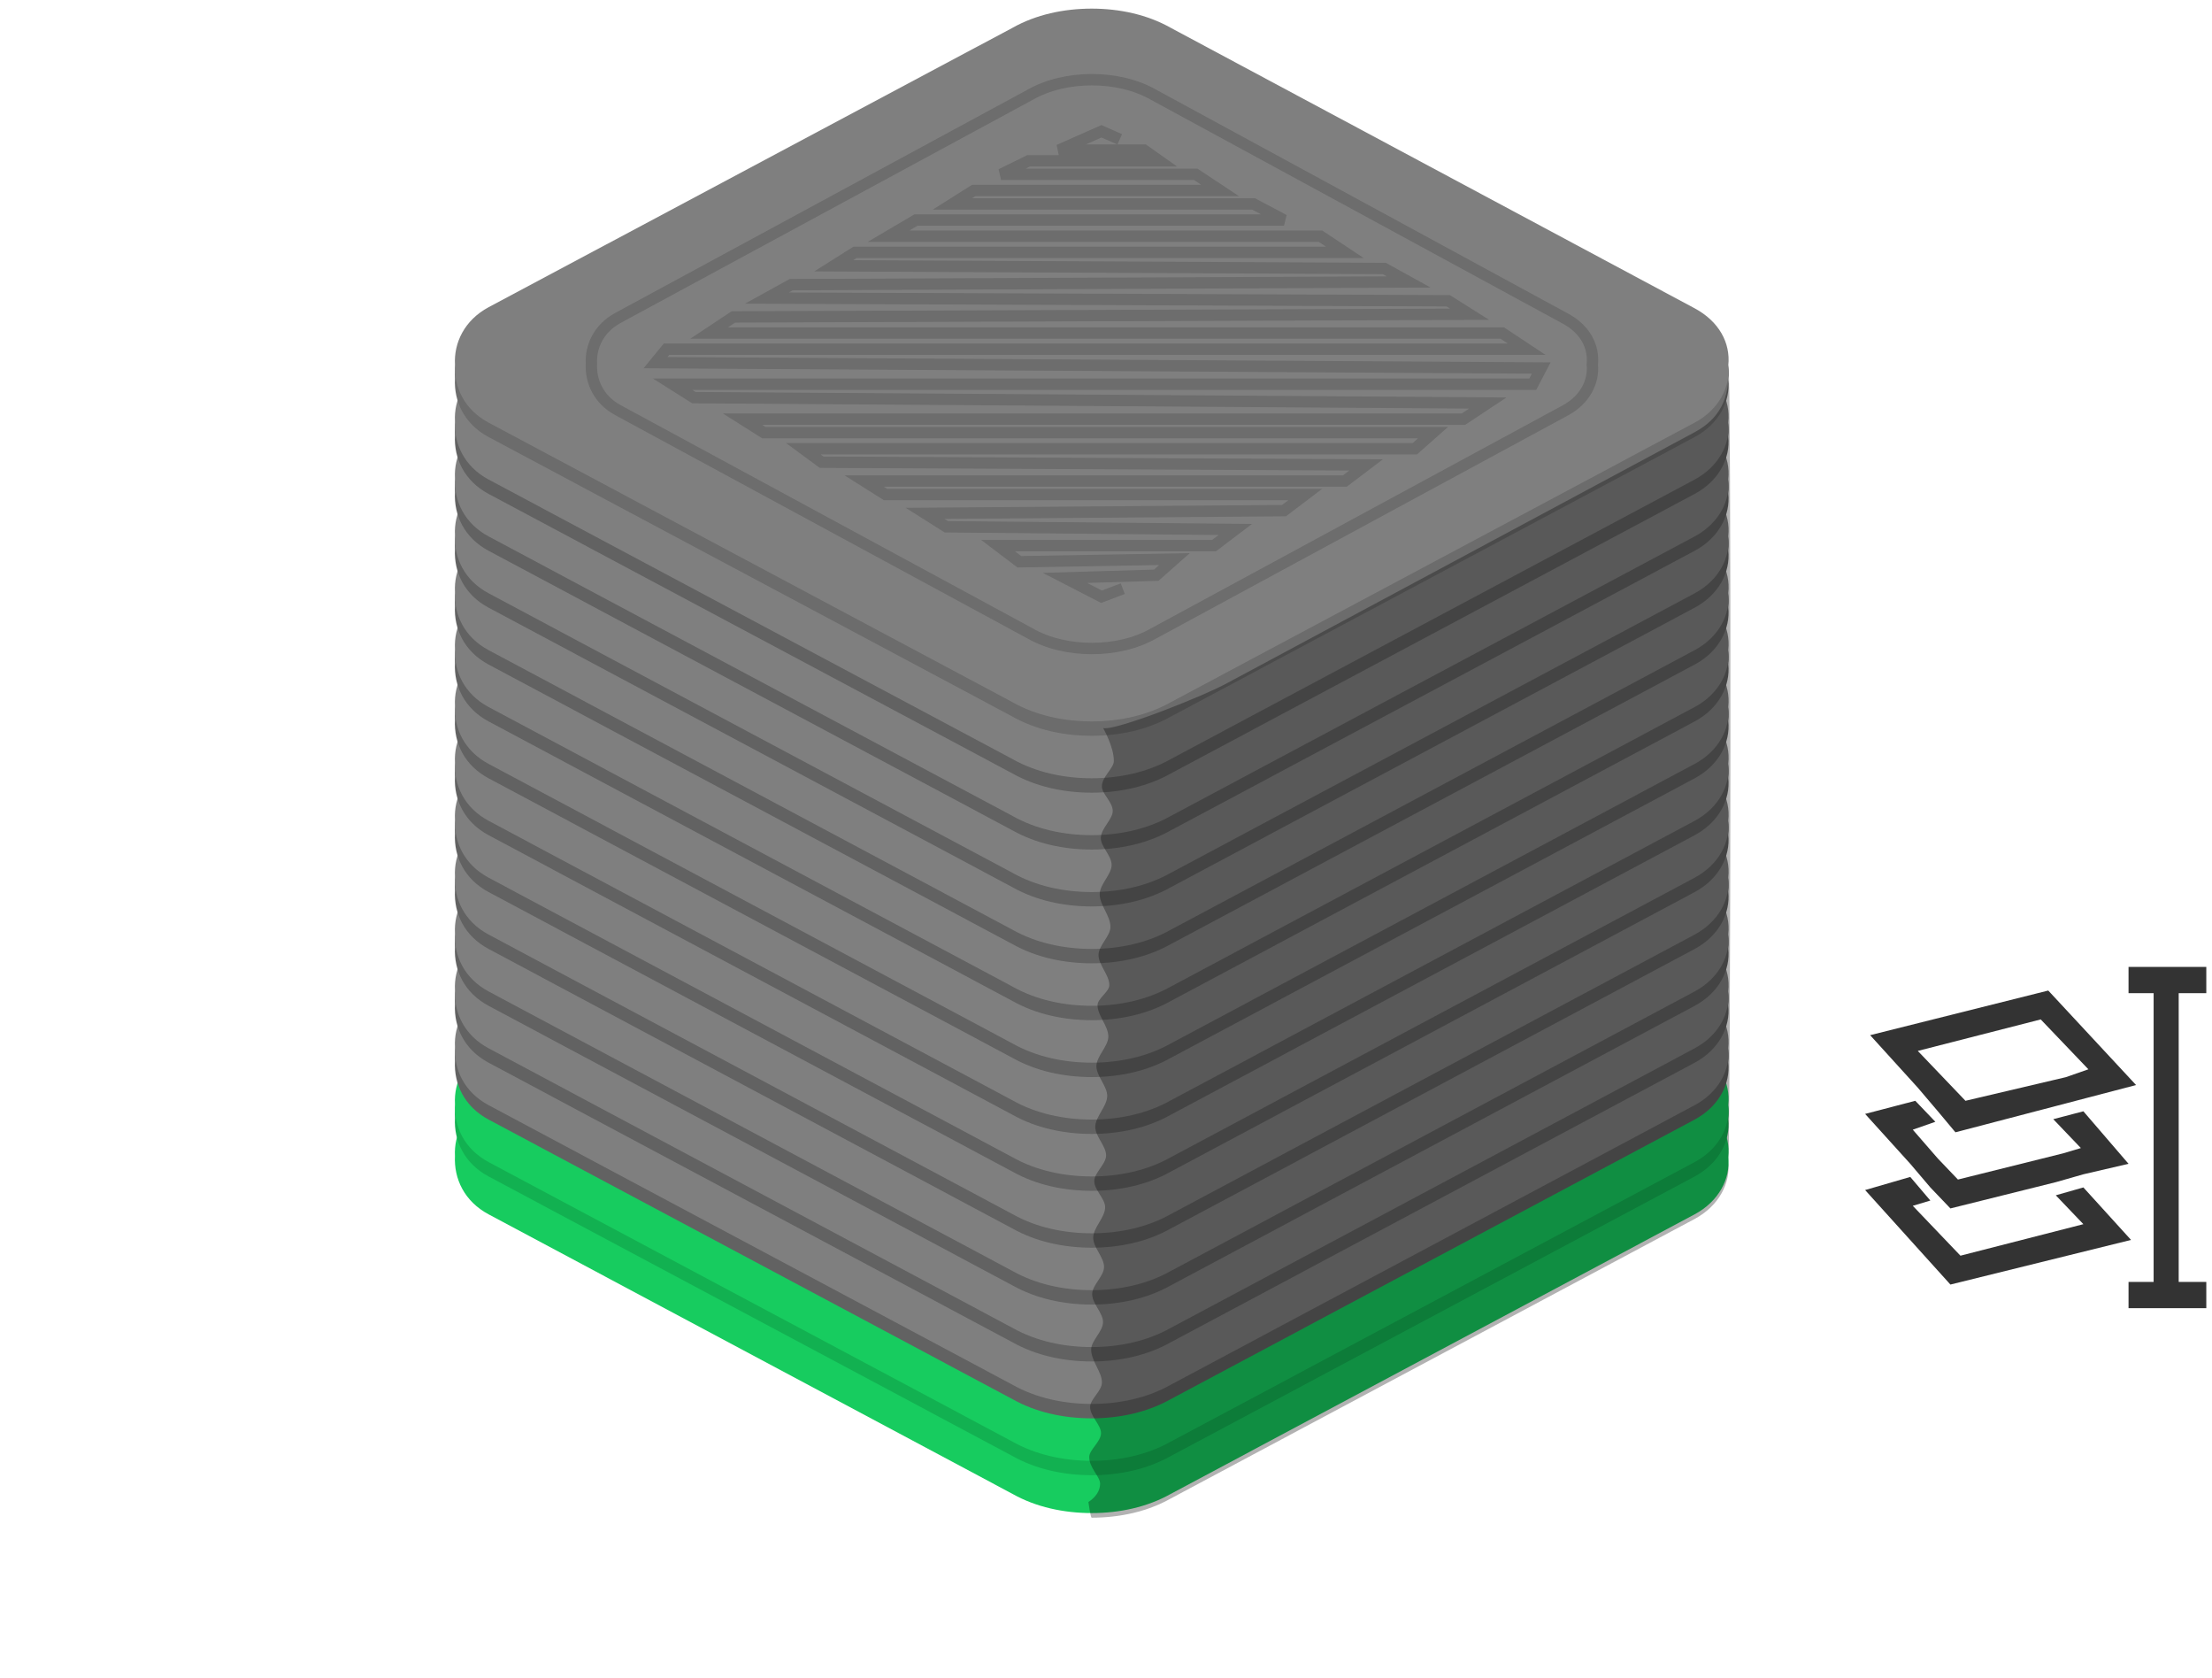 <svg 
 xmlns="http://www.w3.org/2000/svg"
 xmlns:xlink="http://www.w3.org/1999/xlink"
 width="194.5px" height="147.5px">
<path fill-rule="evenodd"  fill="none"
 d="M-0.001,131.000 L16.000,131.000 L16.000,147.000 L-0.001,147.000 L-0.001,131.000 Z"/>
<path fill-rule="evenodd"  fill="rgb(23, 204, 95)"
 d="M149.011,106.749 C151.149,105.600 152.163,103.607 151.969,101.724 C152.177,99.731 151.149,97.848 149.011,96.698 L102.923,72.029 C100.882,70.879 98.438,70.353 95.993,70.353 C93.549,70.353 91.091,70.879 89.050,72.029 L42.962,96.602 C40.823,97.751 39.907,99.744 40.004,101.627 C39.907,103.620 40.823,105.600 42.962,106.749 L89.050,131.336 C91.091,132.485 93.536,133.011 95.993,133.011 C98.438,133.011 100.882,132.485 102.923,131.336 L149.011,106.749 Z"/>
<path fill-rule="evenodd"  fill="rgb(18, 177, 81)"
 d="M149.011,103.420 C151.149,102.271 152.163,100.278 151.969,98.395 C152.177,96.402 151.149,94.519 149.011,93.369 L102.923,68.699 C100.882,67.550 98.438,67.024 95.993,67.024 C93.549,67.024 91.091,67.550 89.050,68.699 L42.962,93.273 C40.823,94.422 39.907,96.415 40.004,98.298 C39.907,100.291 40.823,102.271 42.962,103.420 L89.050,128.007 C91.091,129.156 93.536,129.682 95.993,129.682 C98.438,129.682 100.882,129.156 102.923,128.007 L149.011,103.420 Z"/>
<path fill-rule="evenodd"  fill="rgb(23, 204, 95)"
 d="M149.011,102.155 C151.149,101.005 152.163,99.012 151.969,97.129 C152.177,95.136 151.149,93.253 149.011,92.103 L102.923,67.434 C100.882,66.284 98.438,65.758 95.993,65.758 C93.549,65.758 91.091,66.284 89.050,67.434 L42.962,92.007 C40.823,93.156 39.907,95.149 40.004,97.032 C39.907,99.025 40.823,101.005 42.962,102.155 L89.050,126.741 C91.091,127.890 93.536,128.417 95.993,128.417 C98.438,128.417 100.882,127.890 102.923,126.741 L149.011,102.155 Z"/>
<path fill-rule="evenodd"  fill="rgb(98, 98, 98)"
 d="M149.011,98.420 C151.149,97.271 152.163,95.277 151.969,93.395 C152.177,91.402 151.149,89.518 149.011,88.369 L102.923,63.699 C100.882,62.550 98.438,62.024 95.993,62.024 C93.549,62.024 91.091,62.550 89.050,63.699 L42.962,88.273 C40.823,89.422 39.907,91.415 40.004,93.298 C39.907,95.291 40.823,97.271 42.962,98.420 L89.050,123.007 C91.091,124.156 93.536,124.683 95.993,124.683 C98.438,124.683 100.882,124.156 102.923,123.007 L149.011,98.420 Z"/>
<path fill-rule="evenodd"  fill="rgb(127, 127, 127)"
 d="M149.011,97.154 C151.149,96.006 152.163,94.012 151.969,92.129 C152.177,90.136 151.149,88.253 149.011,87.103 L102.923,62.434 C100.882,61.284 98.438,60.758 95.993,60.758 C93.549,60.758 91.091,61.284 89.050,62.434 L42.962,87.007 C40.823,88.156 39.907,90.150 40.004,92.032 C39.907,94.025 40.823,96.006 42.962,97.154 L89.050,121.741 C91.091,122.891 93.536,123.416 95.993,123.416 C98.438,123.416 100.882,122.891 102.923,121.741 L149.011,97.154 Z"/>
<path fill-rule="evenodd"  fill="rgb(98, 98, 98)"
 d="M149.011,93.420 C151.149,92.271 152.163,90.277 151.969,88.395 C152.177,86.402 151.149,84.519 149.011,83.369 L102.923,58.699 C100.882,57.550 98.438,57.024 95.993,57.024 C93.549,57.024 91.091,57.550 89.050,58.699 L42.962,83.272 C40.823,84.422 39.907,86.415 40.004,88.298 C39.907,90.291 40.823,92.271 42.962,93.420 L89.050,118.007 C91.091,119.157 93.536,119.682 95.993,119.682 C98.438,119.682 100.882,119.157 102.923,118.007 L149.011,93.420 Z"/>
<path fill-rule="evenodd"  fill="rgb(127, 127, 127)"
 d="M149.011,92.154 C151.149,91.006 152.163,89.012 151.969,87.129 C152.177,85.136 151.149,83.253 149.011,82.103 L102.923,57.434 C100.882,56.284 98.438,55.758 95.993,55.758 C93.549,55.758 91.091,56.284 89.050,57.434 L42.962,82.007 C40.823,83.156 39.907,85.149 40.004,87.032 C39.907,89.026 40.823,91.006 42.962,92.154 L89.050,116.741 C91.091,117.891 93.536,118.416 95.993,118.416 C98.438,118.416 100.882,117.891 102.923,116.741 L149.011,92.154 Z"/>
<path fill-rule="evenodd"  fill="rgb(98, 98, 98)"
 d="M149.011,88.420 C151.149,87.271 152.163,85.278 151.969,83.395 C152.177,81.401 151.149,79.518 149.011,78.369 L102.923,53.699 C100.882,52.550 98.438,52.024 95.993,52.024 C93.549,52.024 91.091,52.550 89.050,53.699 L42.962,78.272 C40.823,79.422 39.907,81.415 40.004,83.298 C39.907,85.291 40.823,87.271 42.962,88.420 L89.050,113.007 C91.091,114.156 93.536,114.682 95.993,114.682 C98.438,114.682 100.882,114.156 102.923,113.007 L149.011,88.420 Z"/>
<path fill-rule="evenodd"  fill="rgb(127, 127, 127)"
 d="M149.011,87.155 C151.149,86.005 152.163,84.012 151.969,82.129 C152.177,80.136 151.149,78.253 149.011,77.103 L102.923,52.433 C100.882,51.284 98.438,50.758 95.993,50.758 C93.549,50.758 91.091,51.284 89.050,52.433 L42.962,77.007 C40.823,78.156 39.907,80.149 40.004,82.032 C39.907,84.025 40.823,86.005 42.962,87.155 L89.050,111.741 C91.091,112.891 93.536,113.416 95.993,113.416 C98.438,113.416 100.882,112.891 102.923,111.741 L149.011,87.155 Z"/>
<path fill-rule="evenodd"  fill="rgb(98, 98, 98)"
 d="M149.011,83.420 C151.149,82.271 152.163,80.278 151.969,78.395 C152.177,76.401 151.149,74.518 149.011,73.369 L102.923,48.699 C100.882,47.550 98.438,47.024 95.993,47.024 C93.549,47.024 91.091,47.550 89.050,48.699 L42.962,73.273 C40.823,74.421 39.907,76.415 40.004,78.298 C39.907,80.291 40.823,82.271 42.962,83.420 L89.050,108.007 C91.091,109.156 93.536,109.682 95.993,109.682 C98.438,109.682 100.882,109.156 102.923,108.007 L149.011,83.420 Z"/>
<path fill-rule="evenodd"  fill="rgb(127, 127, 127)"
 d="M149.011,82.155 C151.149,81.006 152.163,79.012 151.969,77.129 C152.177,75.136 151.149,73.252 149.011,72.103 L102.923,47.433 C100.882,46.284 98.438,45.758 95.993,45.758 C93.549,45.758 91.091,46.284 89.050,47.433 L42.962,72.007 C40.823,73.155 39.907,75.149 40.004,77.032 C39.907,79.026 40.823,81.006 42.962,82.155 L89.050,106.741 C91.091,107.891 93.536,108.416 95.993,108.416 C98.438,108.416 100.882,107.891 102.923,106.741 L149.011,82.155 Z"/>
<path fill-rule="evenodd"  fill="rgb(98, 98, 98)"
 d="M149.011,78.420 C151.149,77.271 152.163,75.278 151.969,73.395 C152.177,71.402 151.149,69.518 149.011,68.369 L102.923,43.699 C100.882,42.550 98.438,42.024 95.993,42.024 C93.549,42.024 91.091,42.550 89.050,43.699 L42.962,68.273 C40.823,69.422 39.907,71.415 40.004,73.298 C39.907,75.291 40.823,77.271 42.962,78.420 L89.050,103.007 C91.091,104.156 93.536,104.682 95.993,104.682 C98.438,104.682 100.882,104.156 102.923,103.007 L149.011,78.420 Z"/>
<path fill-rule="evenodd"  fill="rgb(127, 127, 127)"
 d="M149.011,77.155 C151.149,76.006 152.163,74.012 151.969,72.129 C152.177,70.136 151.149,68.253 149.011,67.103 L102.923,42.433 C100.882,41.284 98.438,40.758 95.993,40.758 C93.549,40.758 91.091,41.284 89.050,42.433 L42.962,67.007 C40.823,68.156 39.907,70.149 40.004,72.032 C39.907,74.025 40.823,76.006 42.962,77.155 L89.050,101.741 C91.091,102.890 93.536,103.417 95.993,103.417 C98.438,103.417 100.882,102.890 102.923,101.741 L149.011,77.155 Z"/>
<path fill-rule="evenodd"  fill="rgb(98, 98, 98)"
 d="M149.011,73.420 C151.149,72.271 152.163,70.278 151.969,68.395 C152.177,66.402 151.149,64.518 149.011,63.369 L102.923,38.699 C100.882,37.550 98.438,37.024 95.993,37.024 C93.549,37.024 91.091,37.550 89.050,38.699 L42.962,63.273 C40.823,64.422 39.907,66.415 40.004,68.298 C39.907,70.291 40.823,72.271 42.962,73.420 L89.050,98.007 C91.091,99.156 93.536,99.682 95.993,99.682 C98.438,99.682 100.882,99.156 102.923,98.007 L149.011,73.420 Z"/>
<path fill-rule="evenodd"  fill="rgb(127, 127, 127)"
 d="M149.011,72.155 C151.149,71.005 152.163,69.012 151.969,67.129 C152.177,65.136 151.149,63.253 149.011,62.103 L102.923,37.434 C100.882,36.284 98.438,35.758 95.993,35.758 C93.549,35.758 91.091,36.284 89.050,37.434 L42.962,62.007 C40.823,63.156 39.907,65.150 40.004,67.032 C39.907,69.025 40.823,71.005 42.962,72.155 L89.050,96.741 C91.091,97.890 93.536,98.417 95.993,98.417 C98.438,98.417 100.882,97.890 102.923,96.741 L149.011,72.155 Z"/>
<path fill-rule="evenodd"  fill="rgb(98, 98, 98)"
 d="M149.011,68.420 C151.149,67.271 152.163,65.278 151.969,63.395 C152.177,61.402 151.149,59.519 149.011,58.369 L102.923,33.699 C100.882,32.550 98.438,32.024 95.993,32.024 C93.549,32.024 91.091,32.550 89.050,33.699 L42.962,58.273 C40.823,59.422 39.907,61.415 40.004,63.298 C39.907,65.291 40.823,67.271 42.962,68.420 L89.050,93.007 C91.091,94.156 93.536,94.682 95.993,94.682 C98.438,94.682 100.882,94.156 102.923,93.007 L149.011,68.420 Z"/>
<path fill-rule="evenodd"  fill="rgb(127, 127, 127)"
 d="M149.011,67.154 C151.149,66.006 152.163,64.012 151.969,62.129 C152.177,60.136 151.149,58.253 149.011,57.103 L102.923,32.434 C100.882,31.284 98.438,30.758 95.993,30.758 C93.549,30.758 91.091,31.284 89.050,32.434 L42.962,57.006 C40.823,58.156 39.907,60.149 40.004,62.032 C39.907,64.025 40.823,66.006 42.962,67.154 L89.050,91.741 C91.091,92.891 93.536,93.416 95.993,93.416 C98.438,93.416 100.882,92.891 102.923,91.741 L149.011,67.154 Z"/>
<path fill-rule="evenodd"  fill="rgb(98, 98, 98)"
 d="M149.011,63.420 C151.149,62.271 152.163,60.278 151.969,58.395 C152.177,56.402 151.149,54.518 149.011,53.369 L102.923,28.699 C100.882,27.550 98.438,27.024 95.993,27.024 C93.549,27.024 91.091,27.550 89.050,28.699 L42.962,53.272 C40.823,54.422 39.907,56.415 40.004,58.298 C39.907,60.291 40.823,62.271 42.962,63.420 L89.050,88.007 C91.091,89.156 93.536,89.682 95.993,89.682 C98.438,89.682 100.882,89.156 102.923,88.007 L149.011,63.420 Z"/>
<path fill-rule="evenodd"  fill="rgb(127, 127, 127)"
 d="M149.011,62.154 C151.149,61.005 152.163,59.012 151.969,57.129 C152.177,55.136 151.149,53.253 149.011,52.103 L102.923,27.434 C100.882,26.284 98.438,25.758 95.993,25.758 C93.549,25.758 91.091,26.284 89.050,27.434 L42.962,52.006 C40.823,53.156 39.907,55.149 40.004,57.032 C39.907,59.025 40.823,61.005 42.962,62.154 L89.050,86.741 C91.091,87.891 93.536,88.416 95.993,88.416 C98.438,88.416 100.882,87.891 102.923,86.741 L149.011,62.154 Z"/>
<path fill-rule="evenodd"  fill="rgb(98, 98, 98)"
 d="M149.011,58.420 C151.149,57.271 152.163,55.278 151.969,53.395 C152.177,51.402 151.149,49.518 149.011,48.369 L102.923,23.699 C100.882,22.550 98.438,22.024 95.993,22.024 C93.549,22.024 91.091,22.550 89.050,23.699 L42.962,48.273 C40.823,49.422 39.907,51.415 40.004,53.298 C39.907,55.291 40.823,57.271 42.962,58.420 L89.050,83.007 C91.091,84.156 93.536,84.682 95.993,84.682 C98.438,84.682 100.882,84.156 102.923,83.007 L149.011,58.420 Z"/>
<path fill-rule="evenodd"  fill="rgb(127, 127, 127)"
 d="M149.011,57.154 C151.149,56.006 152.163,54.012 151.969,52.129 C152.177,50.136 151.149,48.253 149.011,47.103 L102.923,22.434 C100.882,21.284 98.438,20.758 95.993,20.758 C93.549,20.758 91.091,21.284 89.050,22.434 L42.962,47.007 C40.823,48.156 39.907,50.149 40.004,52.032 C39.907,54.026 40.823,56.006 42.962,57.154 L89.050,81.742 C91.091,82.891 93.536,83.417 95.993,83.417 C98.438,83.417 100.882,82.891 102.923,81.742 L149.011,57.154 Z"/>
<path fill-rule="evenodd"  fill="rgb(98, 98, 98)"
 d="M149.011,53.420 C151.149,52.271 152.163,50.278 151.969,48.395 C152.177,46.402 151.149,44.518 149.011,43.369 L102.923,18.699 C100.882,17.550 98.438,17.024 95.993,17.024 C93.549,17.024 91.091,17.550 89.050,18.699 L42.962,43.273 C40.823,44.422 39.907,46.415 40.004,48.298 C39.907,50.291 40.823,52.271 42.962,53.420 L89.050,78.007 C91.091,79.157 93.536,79.682 95.993,79.682 C98.438,79.682 100.882,79.157 102.923,78.007 L149.011,53.420 Z"/>
<path fill-rule="evenodd"  fill="rgb(127, 127, 127)"
 d="M149.011,52.155 C151.149,51.006 152.163,49.012 151.969,47.129 C152.177,45.136 151.149,43.253 149.011,42.103 L102.923,17.433 C100.882,16.284 98.438,15.758 95.993,15.758 C93.549,15.758 91.091,16.284 89.050,17.433 L42.962,42.007 C40.823,43.156 39.907,45.149 40.004,47.032 C39.907,49.026 40.823,51.006 42.962,52.155 L89.050,76.741 C91.091,77.891 93.536,78.417 95.993,78.417 C98.438,78.417 100.882,77.891 102.923,76.741 L149.011,52.155 Z"/>
<path fill-rule="evenodd"  fill="rgb(98, 98, 98)"
 d="M149.011,48.420 C151.149,47.271 152.163,45.278 151.969,43.395 C152.177,41.402 151.149,39.518 149.011,38.369 L102.923,13.699 C100.882,12.550 98.438,12.024 95.993,12.024 C93.549,12.024 91.091,12.550 89.050,13.699 L42.962,38.273 C40.823,39.422 39.907,41.415 40.004,43.298 C39.907,45.291 40.823,47.271 42.962,48.420 L89.050,73.007 C91.091,74.156 93.536,74.682 95.993,74.682 C98.438,74.682 100.882,74.156 102.923,73.007 L149.011,48.420 Z"/>
<path fill-rule="evenodd"  fill="rgb(127, 127, 127)"
 d="M149.011,47.155 C151.149,46.005 152.163,44.012 151.969,42.129 C152.177,40.136 151.149,38.252 149.011,37.103 L102.923,12.433 C100.882,11.284 98.438,10.758 95.993,10.758 C93.549,10.758 91.091,11.284 89.050,12.433 L42.962,37.007 C40.823,38.156 39.907,40.149 40.004,42.032 C39.907,44.025 40.823,46.005 42.962,47.155 L89.050,71.741 C91.091,72.891 93.536,73.417 95.993,73.417 C98.438,73.417 100.882,72.891 102.923,71.741 L149.011,47.155 Z"/>
<path fill-rule="evenodd"  fill="rgb(98, 98, 98)"
 d="M149.011,43.420 C151.149,42.271 152.163,40.278 151.969,38.395 C152.177,36.402 151.149,34.519 149.011,33.369 L102.923,8.699 C100.882,7.550 98.438,7.024 95.993,7.024 C93.549,7.024 91.091,7.550 89.050,8.699 L42.962,33.273 C40.823,34.422 39.907,36.415 40.004,38.298 C39.907,40.291 40.823,42.271 42.962,43.420 L89.050,68.007 C91.091,69.156 93.536,69.682 95.993,69.682 C98.438,69.682 100.882,69.156 102.923,68.007 L149.011,43.420 Z"/>
<path fill-rule="evenodd"  fill="rgb(127, 127, 127)"
 d="M149.011,42.155 C151.149,41.005 152.163,39.012 151.969,37.129 C152.177,35.136 151.149,33.253 149.011,32.103 L102.923,7.434 C100.882,6.284 98.438,5.758 95.993,5.758 C93.549,5.758 91.091,6.284 89.050,7.434 L42.962,32.007 C40.823,33.156 39.907,35.150 40.004,37.032 C39.907,39.025 40.823,41.005 42.962,42.155 L89.050,66.741 C91.091,67.890 93.536,68.416 95.993,68.416 C98.438,68.416 100.882,67.890 102.923,66.741 L149.011,42.155 Z"/>
<path fill-rule="evenodd"  fill="rgb(108, 108, 108)"
 d="M149.011,38.420 C151.149,37.271 152.163,35.278 151.969,33.395 C152.177,31.402 151.149,29.518 149.011,28.369 L102.923,3.699 C100.882,2.550 98.438,2.024 95.993,2.024 C93.549,2.024 91.091,2.550 89.050,3.699 L42.962,28.273 C40.823,29.422 39.907,31.415 40.004,33.298 C39.907,35.291 40.823,37.271 42.962,38.420 L89.050,63.007 C91.091,64.156 93.536,64.682 95.993,64.682 C98.438,64.682 100.882,64.156 102.923,63.007 L149.011,38.420 Z"/>
<path fill-rule="evenodd"  fill="rgb(127, 127, 127)"
 d="M149.011,37.154 C151.149,36.005 152.163,34.012 151.969,32.129 C152.177,30.136 151.149,28.253 149.011,27.103 L102.923,2.434 C100.882,1.284 98.438,0.758 95.993,0.758 C93.549,0.758 91.091,1.284 89.050,2.434 L42.962,27.007 C40.823,28.156 39.907,30.149 40.004,32.032 C39.907,34.025 40.823,36.005 42.962,37.154 L89.050,61.741 C91.091,62.890 93.536,63.417 95.993,63.417 C98.438,63.417 100.882,62.890 102.923,61.741 L149.011,37.154 Z"/>
<path fill-rule="evenodd"  stroke="rgb(109, 109, 109)" stroke-width="1px" stroke-linecap="butt" stroke-linejoin="miter" fill="none"
 d="M137.685,36.051 C139.366,35.134 140.164,33.543 140.011,32.041 C140.174,30.450 139.366,28.947 137.685,28.029 L101.459,8.343 C99.854,7.426 97.933,7.006 96.012,7.006 C94.091,7.006 92.159,7.426 90.554,8.343 L54.327,27.953 C52.647,28.870 51.926,30.461 52.002,31.963 C51.926,33.553 52.647,35.134 54.327,36.051 L90.554,55.671 C92.159,56.588 94.080,57.008 96.012,57.008 C97.933,57.008 99.854,56.588 101.459,55.671 L137.685,36.051 Z"/>
<path fill-rule="evenodd"  stroke="rgb(109, 109, 109)" stroke-width="1px" stroke-linecap="butt" stroke-linejoin="miter" fill="none"
 d="M98.457,12.250 L96.852,11.540 L93.108,13.196 L100.597,13.196 L101.934,14.142 L90.433,14.142 L88.025,15.325 L105.144,15.325 L107.284,16.744 L85.618,16.744 L83.746,17.926 L110.226,17.926 L112.901,19.345 L80.536,19.345 L78.129,20.764 L116.111,20.764 L118.251,22.183 L75.186,22.183 L73.314,23.366 L121.728,23.603 L123.868,24.785 L69.570,25.022 L67.430,26.204 L127.345,26.441 L129.217,27.623 L64.487,27.860 L62.347,29.279 L132.100,29.279 L134.240,30.698 L58.602,30.698 L57.634,31.881 L135.519,32.353 L134.775,33.773 L59.137,33.773 L61.010,34.956 L130.822,35.429 L128.682,36.848 L65.290,36.848 L67.162,38.030 L126.007,38.030 L124.403,39.449 L70.639,39.449 L72.244,40.632 L120.123,40.868 L118.251,42.287 L75.989,42.287 L77.861,43.470 L114.773,43.470 L112.901,44.889 L81.339,45.126 L83.211,46.308 L108.622,46.545 L106.749,47.964 L87.758,47.964 L89.630,49.383 L103.272,49.147 L101.667,50.566 L93.642,50.802 L96.852,52.458 L98.724,51.748 "/>
<path fill-rule="evenodd"  opacity="0.302" fill="rgb(0, 0, 0)"
 d="M95.993,133.416 C98.438,133.416 100.882,132.890 102.923,131.741 L149.011,107.155 C151.149,106.005 152.163,104.012 151.969,102.129 C152.177,100.136 152.252,30.145 151.969,32.129 C152.163,35.088 151.137,36.850 148.999,37.999 L107.999,59.999 C105.958,61.148 98.022,64.288 96.999,63.999 C96.990,63.996 97.969,65.686 97.939,66.928 C97.924,67.533 96.907,68.268 96.889,69.119 C96.874,69.781 97.859,70.513 97.842,71.307 C97.827,72.040 96.811,72.825 96.794,73.658 C96.778,74.421 97.762,75.223 97.745,76.061 C97.729,76.875 96.712,77.722 96.696,78.597 C96.677,79.537 97.658,80.509 97.639,81.509 C97.623,82.302 96.607,83.111 96.591,83.936 C96.575,84.813 97.558,85.707 97.540,86.615 C97.530,87.188 96.518,87.767 96.507,88.350 C96.490,89.270 97.473,90.201 97.455,91.140 C97.439,91.990 96.422,92.846 96.406,93.707 C96.390,94.589 97.373,95.474 97.356,96.362 C97.340,97.256 96.323,98.151 96.306,99.046 C96.290,99.895 97.275,100.744 97.259,101.590 C97.245,102.336 96.231,103.081 96.218,103.821 C96.203,104.600 97.189,105.376 97.175,106.145 C97.158,107.033 96.142,107.913 96.126,108.782 C96.110,109.662 97.094,110.532 97.078,111.389 C97.063,112.185 96.049,112.969 96.035,113.740 C96.019,114.590 97.004,115.422 96.990,116.236 C96.975,117.050 95.960,117.844 95.946,118.615 C95.927,119.632 96.909,120.610 96.893,121.542 C96.879,122.280 95.867,122.990 95.854,123.667 C95.839,124.491 96.825,125.268 96.812,125.990 C96.798,126.743 95.786,127.438 95.775,128.068 C95.757,129.015 96.743,129.813 96.732,130.440 C96.713,131.467 95.703,132.033 95.703,132.033 C95.703,132.033 95.886,133.416 95.993,133.416 Z"/>
<path fill-rule="evenodd"  fill="rgb(51, 51, 51)"
 d="M193.999,112.691 L193.999,114.999 L187.161,114.999 L187.161,112.691 L189.367,112.691 L189.367,87.307 L187.161,87.307 L187.161,84.999 L193.999,84.999 L193.999,87.307 L191.572,87.307 L191.572,112.691 L193.999,112.691 ZM183.411,96.537 L180.764,97.230 L171.940,99.538 L170.396,97.691 L168.631,95.615 L164.440,90.999 L180.102,87.076 L187.823,95.383 L183.411,96.537 ZM179.440,89.615 L168.631,92.384 L171.058,94.922 L172.822,96.768 L181.646,94.692 L183.631,93.999 L179.440,89.615 ZM170.175,98.614 L168.190,99.307 L170.396,101.845 L172.161,103.691 L181.425,101.384 L182.970,100.922 L180.543,98.384 L183.190,97.691 L187.161,102.307 L183.190,103.230 L180.764,103.922 L171.499,106.230 L169.734,104.384 L167.969,102.307 L163.999,97.922 L168.411,96.768 L170.175,98.614 ZM169.734,105.537 L168.190,105.999 L172.381,110.384 L183.190,107.614 L180.764,105.076 L183.190,104.384 L187.381,108.999 L171.499,112.922 L163.999,104.614 L167.969,103.461 L169.734,105.537 Z"/>
</svg>
